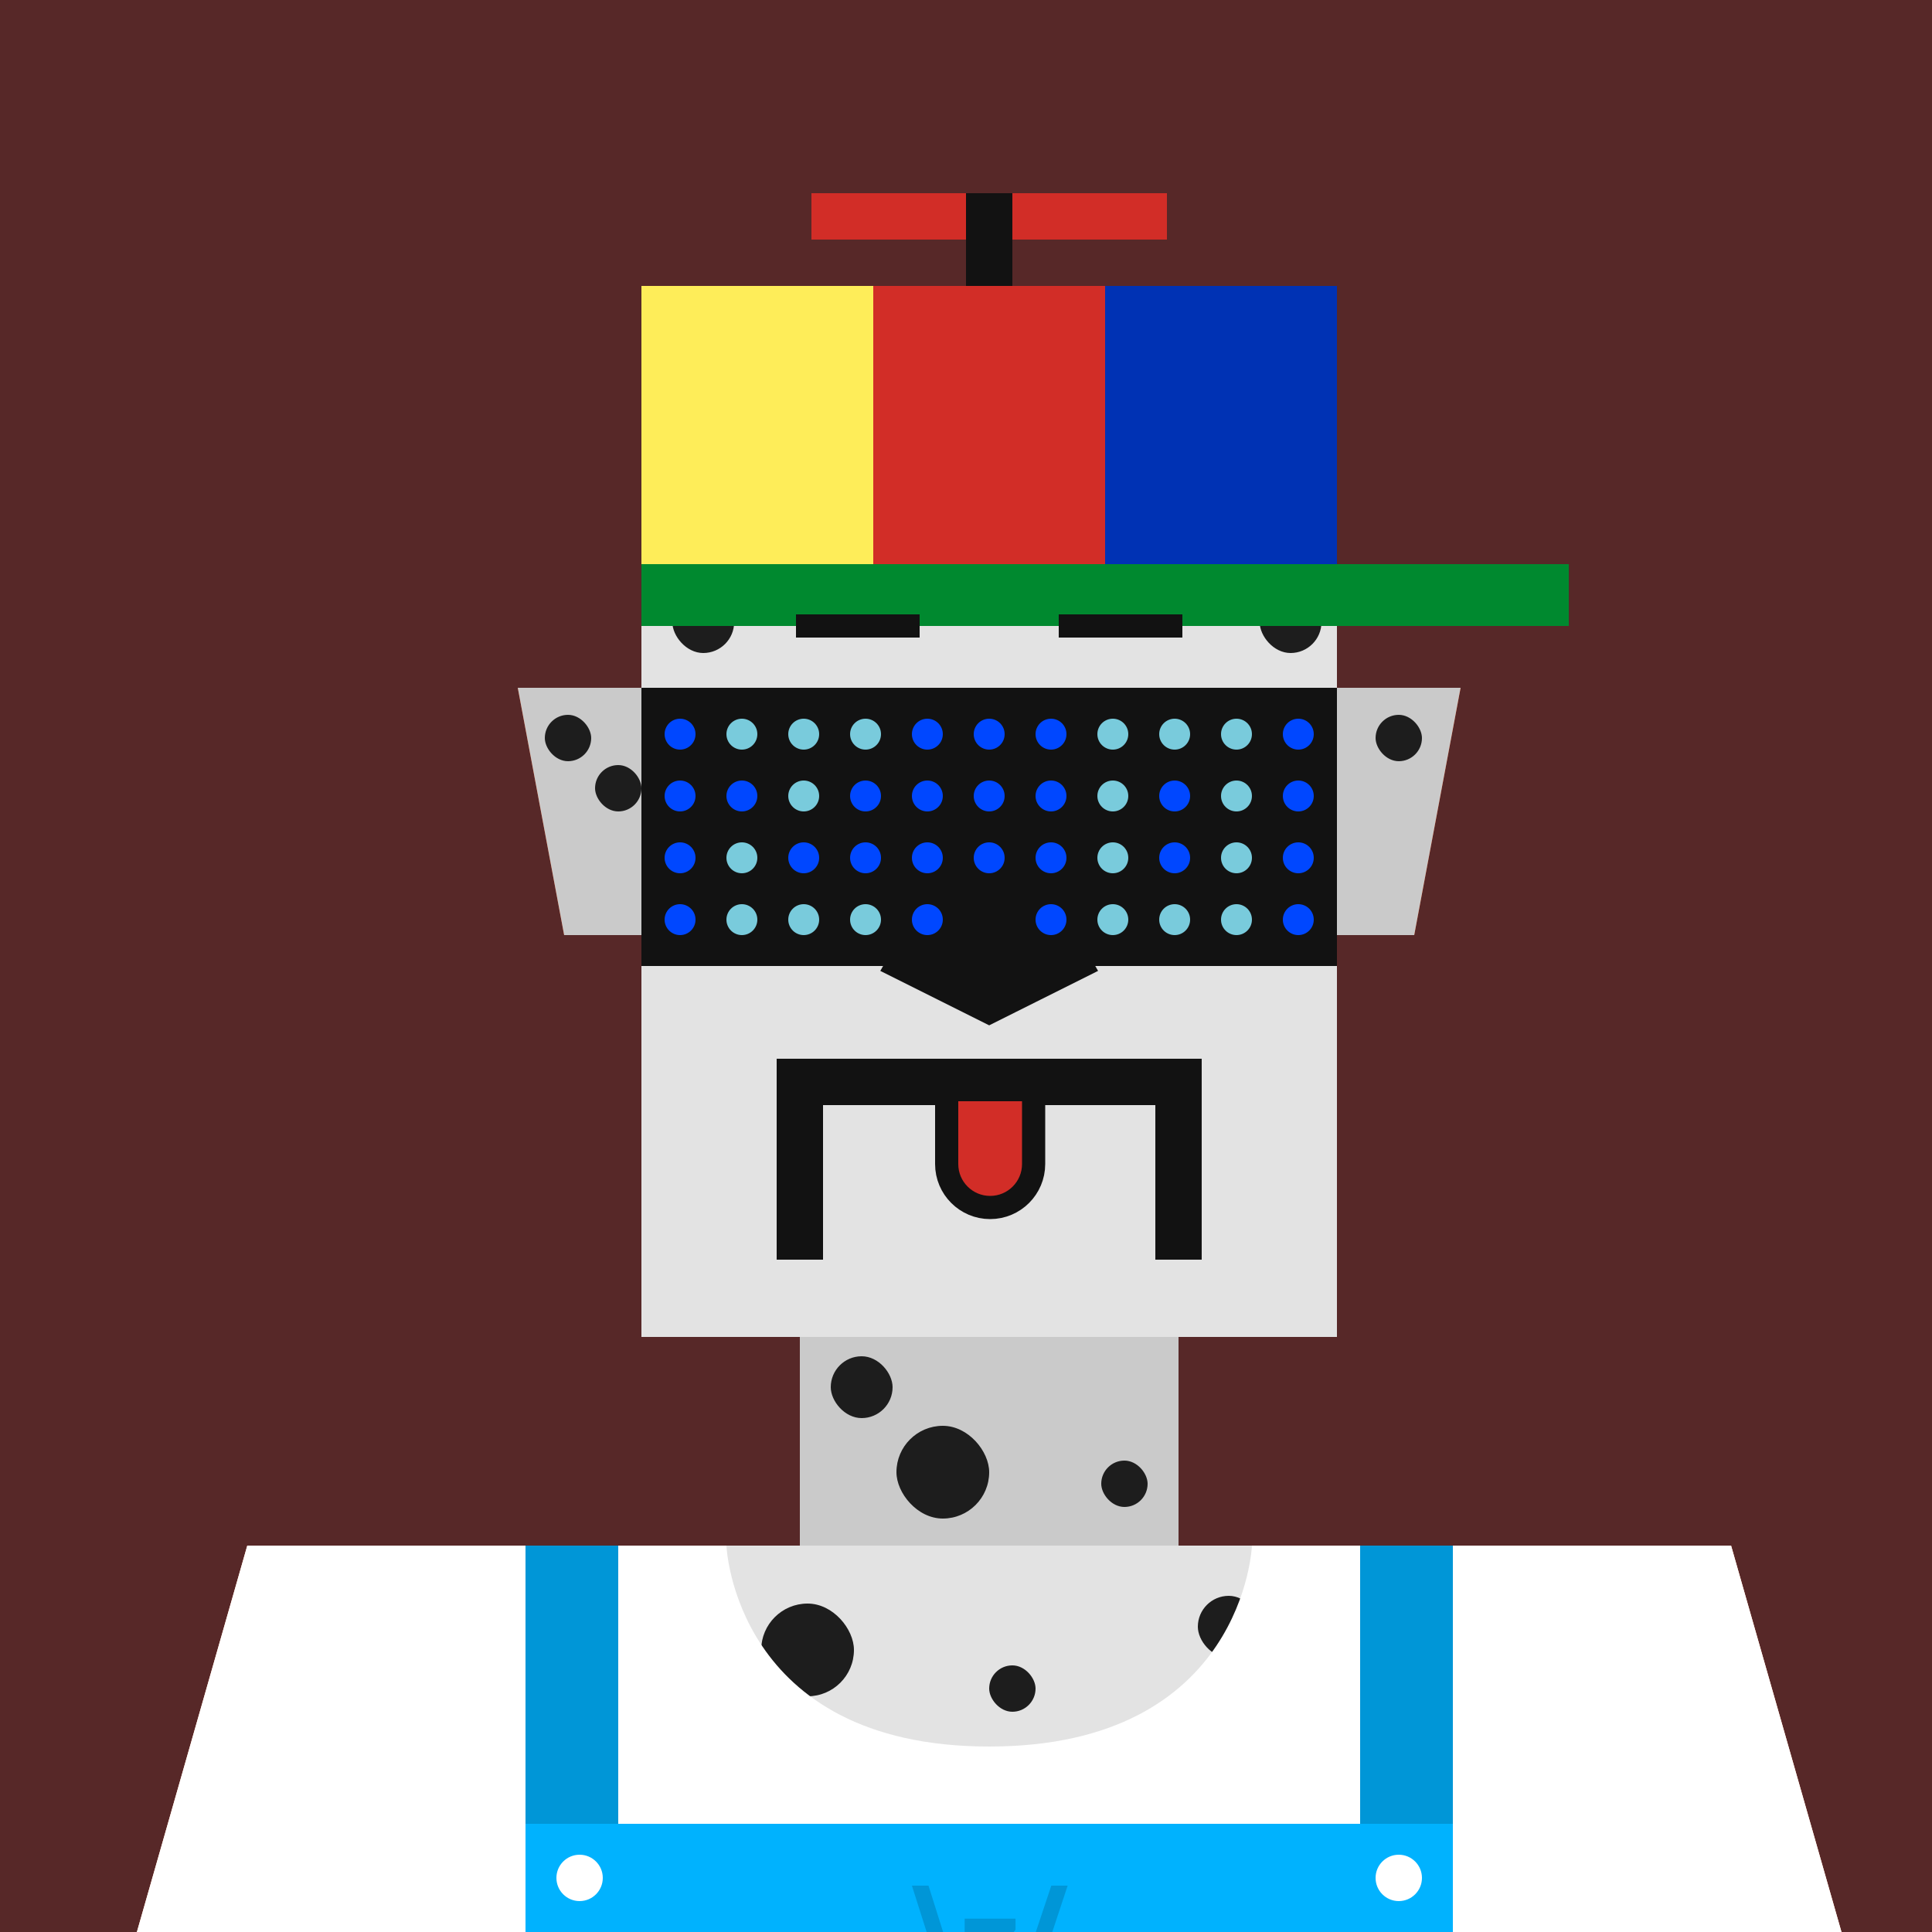 <svg xmlns="http://www.w3.org/2000/svg" viewBox="0 0 500 500"><rect x="0" y="0" width="500" height="500" fill="#333333" stroke="none"/><g id="layer1"><svg width="512" height="512" viewBox="0 0 512 512" fill="none" xmlns="http://www.w3.org/2000/svg">
<rect width="512" height="512" fill="#572828"/>
<path d="M134 178H167V242H146L134 178Z" fill="#E24713"/>
<path d="M378 178H345V242H366L378 178Z" fill="#E24713"/>
<rect x="207" y="346" width="98" height="54" fill="#E24713"/>
<path d="M64 400H448L480 512H32L64 400Z" fill="#F15824"/>
<rect x="166" y="106" width="180" height="240" fill="#F15824"/>
</svg>
</g><g id="layer2"><svg width="512" height="512" viewBox="0 0 512 512" fill="none" xmlns="http://www.w3.org/2000/svg">
<path d="M134 178H166V242H146L134 178Z" fill="#CACACA"/>
<path d="M378 178H346V242H366L378 178Z" fill="#CACACA"/>
<rect x="207" y="346" width="98" height="54" fill="#CACACA"/>
<path d="M64 400H448L480 512H32L64 400Z" fill="#E3E3E3"/>
<rect x="136" y="456" width="240" height="56" fill="white"/>
<rect x="166" y="106" width="180" height="240" fill="#E3E3E3"/>
<path d="M272 236H240L232 250L256 262L280 250L272 236Z" fill="#121212" stroke="#121212" stroke-width="6"/>
<rect x="79" y="455" width="16" height="16" rx="8" fill="#1D1D1D"/>
<rect x="100" y="484" width="16" height="16" rx="8" fill="#1D1D1D"/>
<rect x="139" y="424" width="16" height="16" rx="8" fill="#1D1D1D"/>
<rect x="215" y="351" width="16" height="16" rx="8" fill="#1D1D1D"/>
<rect x="326" y="153" width="16" height="16" rx="8" fill="#1D1D1D"/>
<rect x="174" y="153" width="16" height="16" rx="8" fill="#1D1D1D"/>
<rect x="277" y="113" width="16" height="16" rx="8" fill="#1D1D1D"/>
<rect x="310" y="413" width="16" height="16" rx="8" fill="#1D1D1D"/>
<rect x="410" y="455" width="16" height="16" rx="8" fill="#1D1D1D"/>
<rect x="448" y="484" width="16" height="16" rx="8" fill="#1D1D1D"/>
<rect x="79" y="409" width="24" height="24" rx="12" fill="#1D1D1D"/>
<rect x="414" y="412" width="24" height="24" rx="12" fill="#1D1D1D"/>
<rect x="197" y="415" width="24" height="24" rx="12" fill="#1D1D1D"/>
<rect x="232" y="369" width="24" height="24" rx="12" fill="#1D1D1D"/>
<rect x="174" y="115" width="24" height="24" rx="12" fill="#1D1D1D"/>
<rect x="285" y="378" width="12" height="12" rx="6" fill="#1D1D1D"/>
<rect x="326" y="115" width="12" height="12" rx="6" fill="#1D1D1D"/>
<rect x="231" y="115" width="12" height="12" rx="6" fill="#1D1D1D"/>
<rect x="141" y="185" width="12" height="12" rx="6" fill="#1D1D1D"/>
<rect x="154" y="198" width="12" height="12" rx="6" fill="#1D1D1D"/>
<rect x="356" y="185" width="12" height="12" rx="6" fill="#1D1D1D"/>
<rect x="256" y="431" width="12" height="12" rx="6" fill="#1D1D1D"/>
<rect x="390" y="488" width="12" height="12" rx="6" fill="#1D1D1D"/>
<rect x="364" y="431" width="12" height="12" rx="6" fill="#1D1D1D"/>
<rect x="52" y="492" width="12" height="12" rx="6" fill="#1D1D1D"/>
</svg>
</g><g id="layer3"><svg width="512" height="512" viewBox="0 0 512 512" fill="none" xmlns="http://www.w3.org/2000/svg">
<rect x="166" y="146" width="240" height="16" fill="#00892F"/>
<rect x="166" y="74" width="60" height="72" fill="#FEED59"/>
<rect x="226" y="74" width="60" height="72" fill="#D22D27"/>
<rect x="286" y="74" width="60" height="72" fill="#0032B4"/>
<rect x="210" y="50" width="92" height="12" fill="#D22D27"/>
<rect x="250" y="50" width="12" height="24" fill="#121212"/>
</svg>
</g><g id="layer4"><svg width="512" height="512" viewBox="0 0 512 512" fill="none" xmlns="http://www.w3.org/2000/svg">
<path d="M64 400H188C188 400 190 452 256 452C322 452 324 400 324 400H448L480 512H32L64 400Z" fill="white"/>
<rect x="136" y="472" width="240" height="40" fill="#00B2FE"/>
<path d="M236 488L243.629 512H247.857L240.292 488H236ZM272.078 488L264.068 512H268.36L276.307 488H272.079H272.078ZM249.653 500.652H255.853L249.113 509.139V512H262.591V507.899H256.018L262.814 499.412V496.551H249.653V500.652Z" fill="#0096D7"/>
<circle cx="150" cy="486" r="6" fill="white"/>
<circle cx="362" cy="486" r="6" fill="white"/>
<rect x="136" y="400" width="24" height="72" fill="#0096D7"/>
<rect x="352" y="400" width="24" height="72" fill="#0096D7"/>
</svg>
</g><g id="layer5"><svg width="512" height="512" viewBox="0 0 512 512" fill="none" xmlns="http://www.w3.org/2000/svg">
<rect x="201" y="286" width="12" height="40" fill="#121212"/>
<rect x="299" y="286" width="12" height="40" fill="#121212"/>
<rect x="201" y="274" width="110" height="12" fill="#121212"/>
</svg>
</g><g id="layer6"><svg width="512" height="512" viewBox="0 0 512 512" fill="none" xmlns="http://www.w3.org/2000/svg">
<path d="M228 282H284" stroke="#121212" stroke-width="6"/>
<path d="M267.5 301.25V282H245V301.25C245 307.463 250.037 312.5 256.25 312.5C262.463 312.5 267.5 307.463 267.5 301.25Z" fill="#D22D27" stroke="#121212" stroke-width="6"/>
</svg>
</g><g id="layer7"><svg width="512" height="512" viewBox="0 0 512 512" fill="none" xmlns="http://www.w3.org/2000/svg">
<rect x="212" y="194" width="20" height="20" rx="10" fill="#121212"/>
<rect x="280" y="194" width="20" height="20" rx="10" fill="#121212"/>
<path d="M206 162H238" stroke="#121212" stroke-width="6"/>
<path d="M274 162H306" stroke="#121212" stroke-width="6"/>
</svg>
</g><g id="layer8"><svg width="512" height="512" viewBox="0 0 512 512" fill="none" xmlns="http://www.w3.org/2000/svg">
<path d="M235 250L256 234L277 250H346V226V210.5V195V178H269H166V195V210.5V226V250H235Z" fill="#121212"/>
<circle cx="176" cy="190" r="4" fill="#0047FF"/>
<circle cx="176" cy="206" r="4" fill="#0047FF"/>
<circle cx="176" cy="222" r="4" fill="#0047FF"/>
<circle cx="176" cy="238" r="4" fill="#0047FF"/>
<circle cx="192" cy="190" r="4" fill="#79CBDC"/>
<circle cx="192" cy="206" r="4" fill="#0047FF"/>
<circle cx="192" cy="222" r="4" fill="#79CBDC"/>
<circle cx="192" cy="238" r="4" fill="#79CBDC"/>
<circle cx="208" cy="190" r="4" fill="#79CBDC"/>
<circle cx="208" cy="206" r="4" fill="#79CBDC"/>
<circle cx="208" cy="222" r="4" fill="#0047FF"/>
<circle cx="208" cy="238" r="4" fill="#79CBDC"/>
<circle cx="224" cy="190" r="4" fill="#79CBDC"/>
<circle cx="224" cy="206" r="4" fill="#0047FF"/>
<circle cx="224" cy="222" r="4" fill="#0047FF"/>
<circle cx="224" cy="238" r="4" fill="#79CBDC"/>
<circle cx="240" cy="190" r="4" fill="#0047FF"/>
<circle cx="240" cy="206" r="4" fill="#0047FF"/>
<circle cx="240" cy="222" r="4" fill="#0047FF"/>
<circle cx="240" cy="238" r="4" fill="#0047FF"/>
<circle cx="256" cy="190" r="4" fill="#0047FF"/>
<circle cx="256" cy="206" r="4" fill="#0047FF"/>
<circle cx="256" cy="222" r="4" fill="#0047FF"/>
<circle cx="272" cy="190" r="4" fill="#0047FF"/>
<circle cx="272" cy="206" r="4" fill="#0047FF"/>
<circle cx="272" cy="222" r="4" fill="#0047FF"/>
<circle cx="272" cy="238" r="4" fill="#0047FF"/>
<circle cx="288" cy="190" r="4" fill="#79CBDC"/>
<circle cx="288" cy="206" r="4" fill="#79CBDC"/>
<circle cx="288" cy="222" r="4" fill="#79CBDC"/>
<circle cx="288" cy="238" r="4" fill="#79CBDC"/>
<circle cx="304" cy="190" r="4" fill="#79CBDC"/>
<circle cx="304" cy="206" r="4" fill="#0047FF"/>
<circle cx="304" cy="222" r="4" fill="#0047FF"/>
<circle cx="304" cy="238" r="4" fill="#79CBDC"/>
<circle cx="320" cy="190" r="4" fill="#79CBDC"/>
<circle cx="320" cy="206" r="4" fill="#79CBDC"/>
<circle cx="320" cy="222" r="4" fill="#79CBDC"/>
<circle cx="320" cy="238" r="4" fill="#79CBDC"/>
<circle cx="336" cy="190" r="4" fill="#0047FF"/>
<circle cx="336" cy="206" r="4" fill="#0047FF"/>
<circle cx="336" cy="222" r="4" fill="#0047FF"/>
<circle cx="336" cy="238" r="4" fill="#0047FF"/>
</svg>
</g></svg>